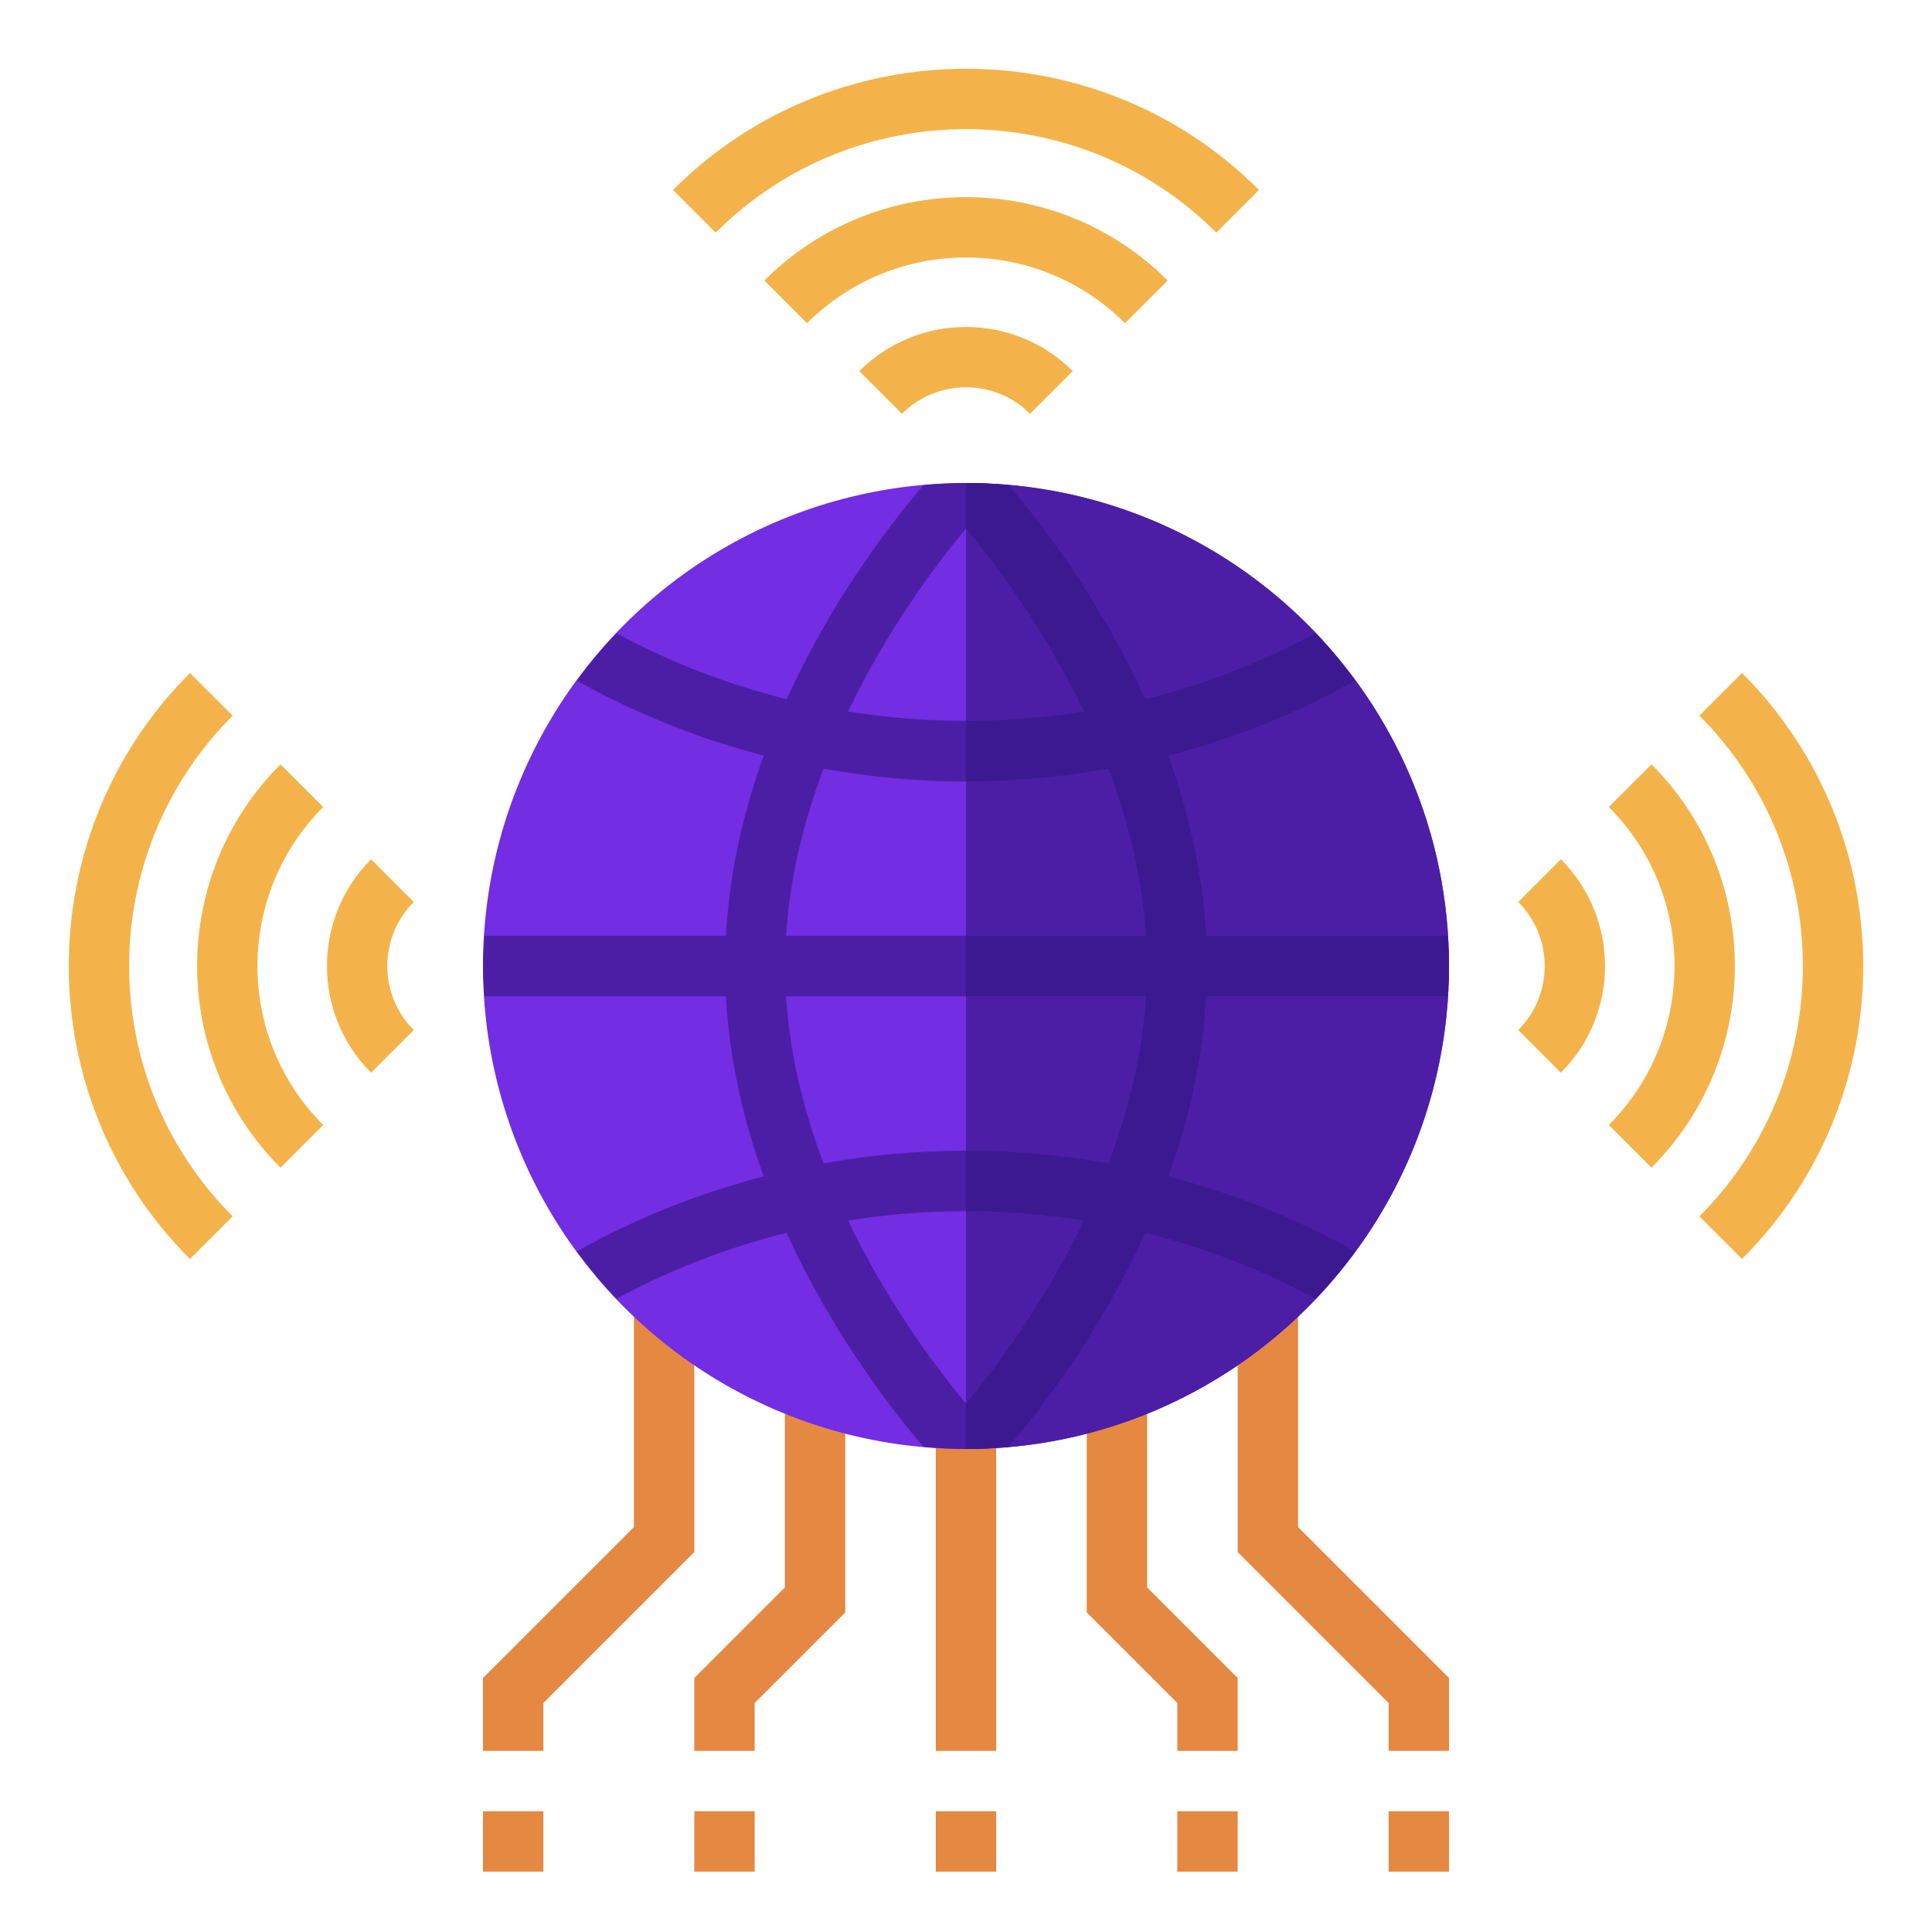 <svg id="Layer_1_1_" enable-background="new 0 0 64 64" height="512" viewBox="0 0 64 64" width="512" xmlns="http://www.w3.org/2000/svg"><g fill="#e58842"><path d="m31 47h2v11h-2z"/><path d="m41 58h-2v-1.586l-3-3v-7.414h2v6.586l3 3z"/><path d="m48 58h-2v-1.586l-5-5v-8.414h2v7.586l5 5z"/><path d="m25 58h-2v-2.414l3-3v-6.586h2v7.414l-3 3z"/><path d="m18 58h-2v-2.414l5-5v-7.586h2v8.414l-5 5z"/><path d="m46 60h2v2h-2z"/><path d="m39 60h2v2h-2z"/><path d="m16 60h2v2h-2z"/><path d="m23 60h2v2h-2z"/><path d="m31 60h2v2h-2z"/></g><circle cx="32" cy="32" fill="#732de2" r="16"/><path d="m34.121 13.707c-1.17-1.17-3.072-1.17-4.242 0l-1.414-1.414c1.949-1.949 5.121-1.949 7.07 0z" fill="#f4b34a"/><path d="m37.267 10.707c-2.904-2.904-7.629-2.904-10.533 0l-1.414-1.414c3.684-3.684 9.678-3.684 13.361 0z" fill="#f4b34a"/><path d="m40.293 7.707c-4.572-4.572-12.014-4.572-16.586 0l-1.414-1.414c5.352-5.354 14.062-5.354 19.414 0z" fill="#f4b34a"/><path d="m12.293 35.535c-1.949-1.949-1.949-5.121 0-7.07l1.414 1.414c-1.17 1.17-1.17 3.072 0 4.242z" fill="#f4b34a"/><path d="m9.293 38.681c-3.684-3.684-3.684-9.678 0-13.361l1.414 1.414c-2.904 2.904-2.904 7.629 0 10.533z" fill="#f4b34a"/><path d="m6.293 41.707c-5.353-5.353-5.353-14.062 0-19.414l1.414 1.414c-4.572 4.573-4.572 12.013 0 16.586z" fill="#f4b34a"/><path d="m51.707 35.535-1.414-1.414c1.17-1.17 1.17-3.072 0-4.242l1.414-1.414c1.949 1.949 1.949 5.121 0 7.07z" fill="#f4b34a"/><path d="m54.707 38.681-1.414-1.414c2.904-2.904 2.904-7.629 0-10.533l1.414-1.414c3.684 3.683 3.684 9.677 0 13.361z" fill="#f4b34a"/><path d="m57.707 41.707-1.414-1.414c4.572-4.573 4.572-12.013 0-16.586l1.414-1.414c5.353 5.353 5.353 14.061 0 19.414z" fill="#f4b34a"/><path d="m38.701 25.03c2.098-.545 4.139-1.348 6.064-2.415l.123-.068c-.405-.551-.84-1.076-1.31-1.57-1.793.969-3.688 1.7-5.637 2.184-1.522-3.349-3.498-5.884-4.532-7.09-.466-.041-.934-.071-1.409-.071s-.943.03-1.408.071c-1.034 1.206-3.01 3.741-4.532 7.09-1.949-.484-3.844-1.215-5.637-2.184-.47.494-.906 1.019-1.31 1.57l.123.068c1.925 1.067 3.966 1.869 6.064 2.415-.663 1.83-1.135 3.84-1.253 5.97h-7.997c-.02.332-.05.662-.05 1s.03.668.05 1h7.996c.118 2.13.59 4.14 1.253 5.97-2.098.545-4.139 1.347-6.064 2.414l-.123.068c.405.551.84 1.076 1.31 1.57 1.793-.969 3.688-1.7 5.637-2.184 1.522 3.349 3.498 5.884 4.532 7.09.466.042.934.072 1.409.072s.943-.03 1.408-.071c1.034-1.206 3.01-3.741 4.532-7.09 1.949.484 3.844 1.215 5.637 2.184.47-.494.906-1.019 1.31-1.57l-.123-.068c-1.925-1.067-3.966-1.869-6.064-2.414.663-1.83 1.135-3.841 1.253-5.97h7.996c.021-.333.051-.663.051-1.001s-.03-.668-.05-1h-7.996c-.118-2.13-.59-4.14-1.253-5.97zm-6.701-7.522c.925 1.103 2.571 3.27 3.907 6.06-2.587.415-5.228.415-7.815 0 1.337-2.79 2.983-4.957 3.908-6.06zm0 28.984c-.925-1.103-2.571-3.27-3.907-6.06 2.587-.415 5.228-.415 7.815 0-1.337 2.79-2.983 4.957-3.908 6.06zm4.718-7.954c-3.117-.559-6.319-.559-9.436 0-.645-1.704-1.119-3.573-1.243-5.538h11.922c-.124 1.965-.598 3.834-1.243 5.538zm-10.679-7.538c.124-1.965.598-3.833 1.243-5.537 1.558.28 3.138.426 4.718.426s3.16-.146 4.718-.426c.645 1.704 1.119 3.572 1.243 5.537z" fill="#4c1ea5"/><path d="m48 32c0-8.837-7.163-16-16-16v32c8.837 0 16-7.163 16-16z" fill="#4c1ea5"/><path d="m37.941 40.839c1.949.484 3.844 1.215 5.637 2.184 0 0 0 0 .001-.001.47-.494.905-1.019 1.31-1.569l-.123-.068c-1.925-1.067-3.966-1.869-6.064-2.414.663-1.83 1.135-3.841 1.253-5.97h7.996c.019-.333.049-.663.049-1.001s-.03-.668-.05-1h-7.996c-.118-2.13-.59-4.14-1.253-5.97 2.098-.545 4.139-1.348 6.064-2.415l.123-.068c-.405-.551-.84-1.076-1.31-1.569 0 0 0 0-.001-.001-1.793.969-3.688 1.7-5.637 2.184-1.522-3.349-3.498-5.884-4.532-7.09-.465-.041-.933-.071-1.408-.071v1.508c.925 1.103 2.571 3.27 3.907 6.06-1.293.207-2.6.311-3.907.311v2.01c1.58 0 3.16-.146 4.718-.426.645 1.704 1.119 3.572 1.243 5.537h-5.961v2h5.961c-.124 1.965-.598 3.834-1.243 5.538-1.558-.28-3.138-.419-4.718-.419v2.003c1.307 0 2.614.104 3.907.311-1.336 2.789-2.983 4.956-3.907 6.06v1.507c.475 0 .943-.03 1.408-.071 1.035-1.206 3.011-3.741 4.533-7.09z" fill="#3c1991"/></svg>